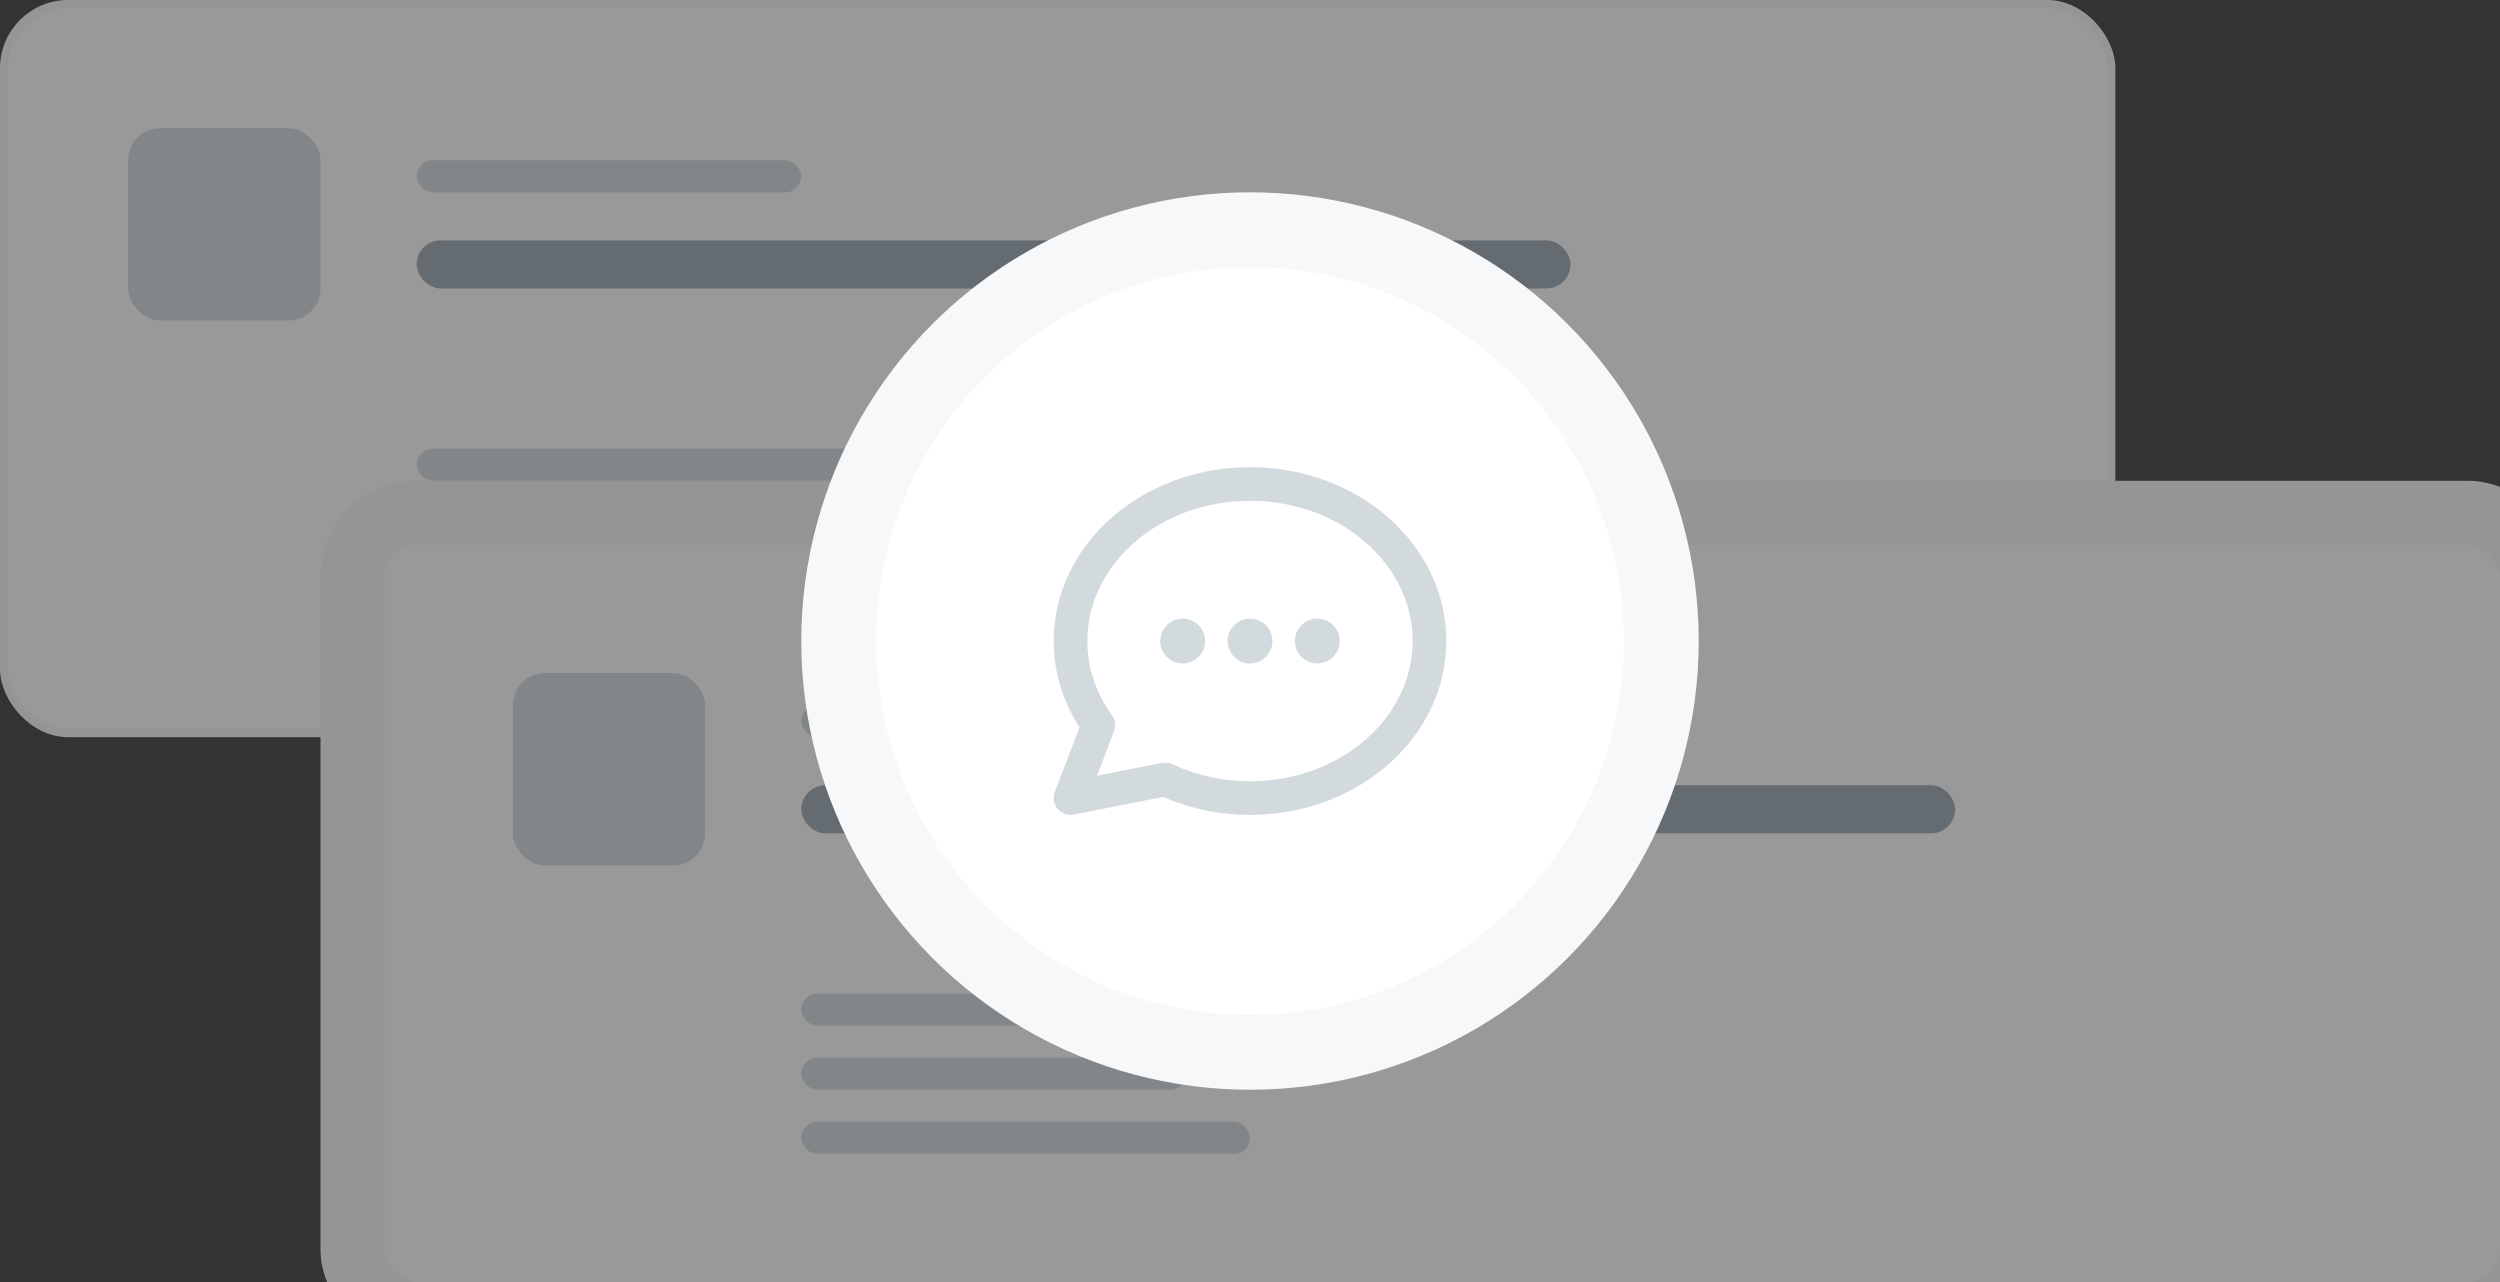 <svg xmlns="http://www.w3.org/2000/svg" width="312" height="160" viewBox="0 0 312 160"><rect x="0" y="0" width="312" height="160" fill="#333333" stroke="none"/><g fill="none" fill-rule="evenodd"><g opacity=".5"><rect width="263" height="91" x=".5" y=".5" fill="#FFF" stroke="#F6F8F9" rx="8"/><rect width="64" height="4" x="52" y="56" fill="#D3DADE" rx="2"/><rect width="48" height="4" x="52" y="64" fill="#D3DADE" rx="2"/><rect width="56" height="4" x="52" y="72" fill="#D3DADE" rx="2"/><rect width="144" height="6" x="52" y="30" fill="#97A5B0" rx="3"/><rect width="48" height="4" x="52" y="20" fill="#D3DADE" rx="2"/><rect width="24" height="24" x="16" y="16" fill="#D3DADE" rx="4"/><g transform="translate(48 68)"><rect width="272" height="100" x="-4" y="-4" fill="#FFF" stroke="#F6F8F9" stroke-width="8" rx="8"/><rect width="64" height="4" x="52" y="56" fill="#D3DADE" rx="2"/><rect width="48" height="4" x="52" y="64" fill="#D3DADE" rx="2"/><rect width="56" height="4" x="52" y="72" fill="#D3DADE" rx="2"/><rect width="144" height="6" x="52" y="30" fill="#97A5B0" rx="3"/><rect width="48" height="4" x="52" y="20" fill="#D3DADE" rx="2"/><rect width="24" height="24" x="16" y="16" fill="#D3DADE" rx="4"/></g></g><g transform="translate(100 24)"><circle cx="56" cy="56" r="56" fill="#F6F8F9"/><circle cx="56" cy="56" r="46.667" fill="#FFF"/><path fill="#D3DADE" fill-rule="nonzero" d="M24.503,0 C37.975,0 49.003,9.649 49.003,21.7 C49.003,33.751 37.975,43.4 24.51,43.4 C20.918,43.412 17.363,42.708 14.06,41.334 L13.661,41.163 L2.509,43.36 C0.986,43.66 -0.288,42.273 0.057,40.824 L0.141,40.552 L3.223,32.46 L2.932,32.002 C1.172,29.114 0.166,25.892 0.021,22.54 L0.003,21.7 C0.003,9.649 11.031,0 24.503,0 Z M24.503,4.2 C13.235,4.2 4.203,12.103 4.203,21.7 C4.203,25.013 5.275,28.192 7.276,30.954 C7.691,31.527 7.79,32.272 7.538,32.933 L5.41,38.508 L13.507,36.914 C13.835,36.85 14.172,36.865 14.49,36.955 L14.8,37.071 C17.83,38.484 21.143,39.211 24.503,39.2 C35.771,39.2 44.803,31.297 44.803,21.7 C44.803,12.103 35.771,4.2 24.503,4.2 Z M16.103,18.9 C17.65,18.9 18.903,20.154 18.903,21.7 C18.903,23.246 17.65,24.5 16.103,24.5 C14.557,24.5 13.303,23.246 13.303,21.7 C13.303,20.154 14.557,18.9 16.103,18.9 Z M24.503,18.9 C26.05,18.9 27.303,20.154 27.303,21.7 C27.303,23.246 26.05,24.5 24.503,24.5 C22.957,24.5 21.703,23.246 21.703,21.7 C21.703,20.154 22.957,18.9 24.503,18.9 Z M32.903,18.9 C34.45,18.9 35.703,20.154 35.703,21.7 C35.703,23.246 34.45,24.5 32.903,24.5 C31.357,24.5 30.103,23.246 30.103,21.7 C30.103,20.154 31.357,18.9 32.903,18.9 Z" transform="translate(31.497 34.3)"/></g></g></svg>